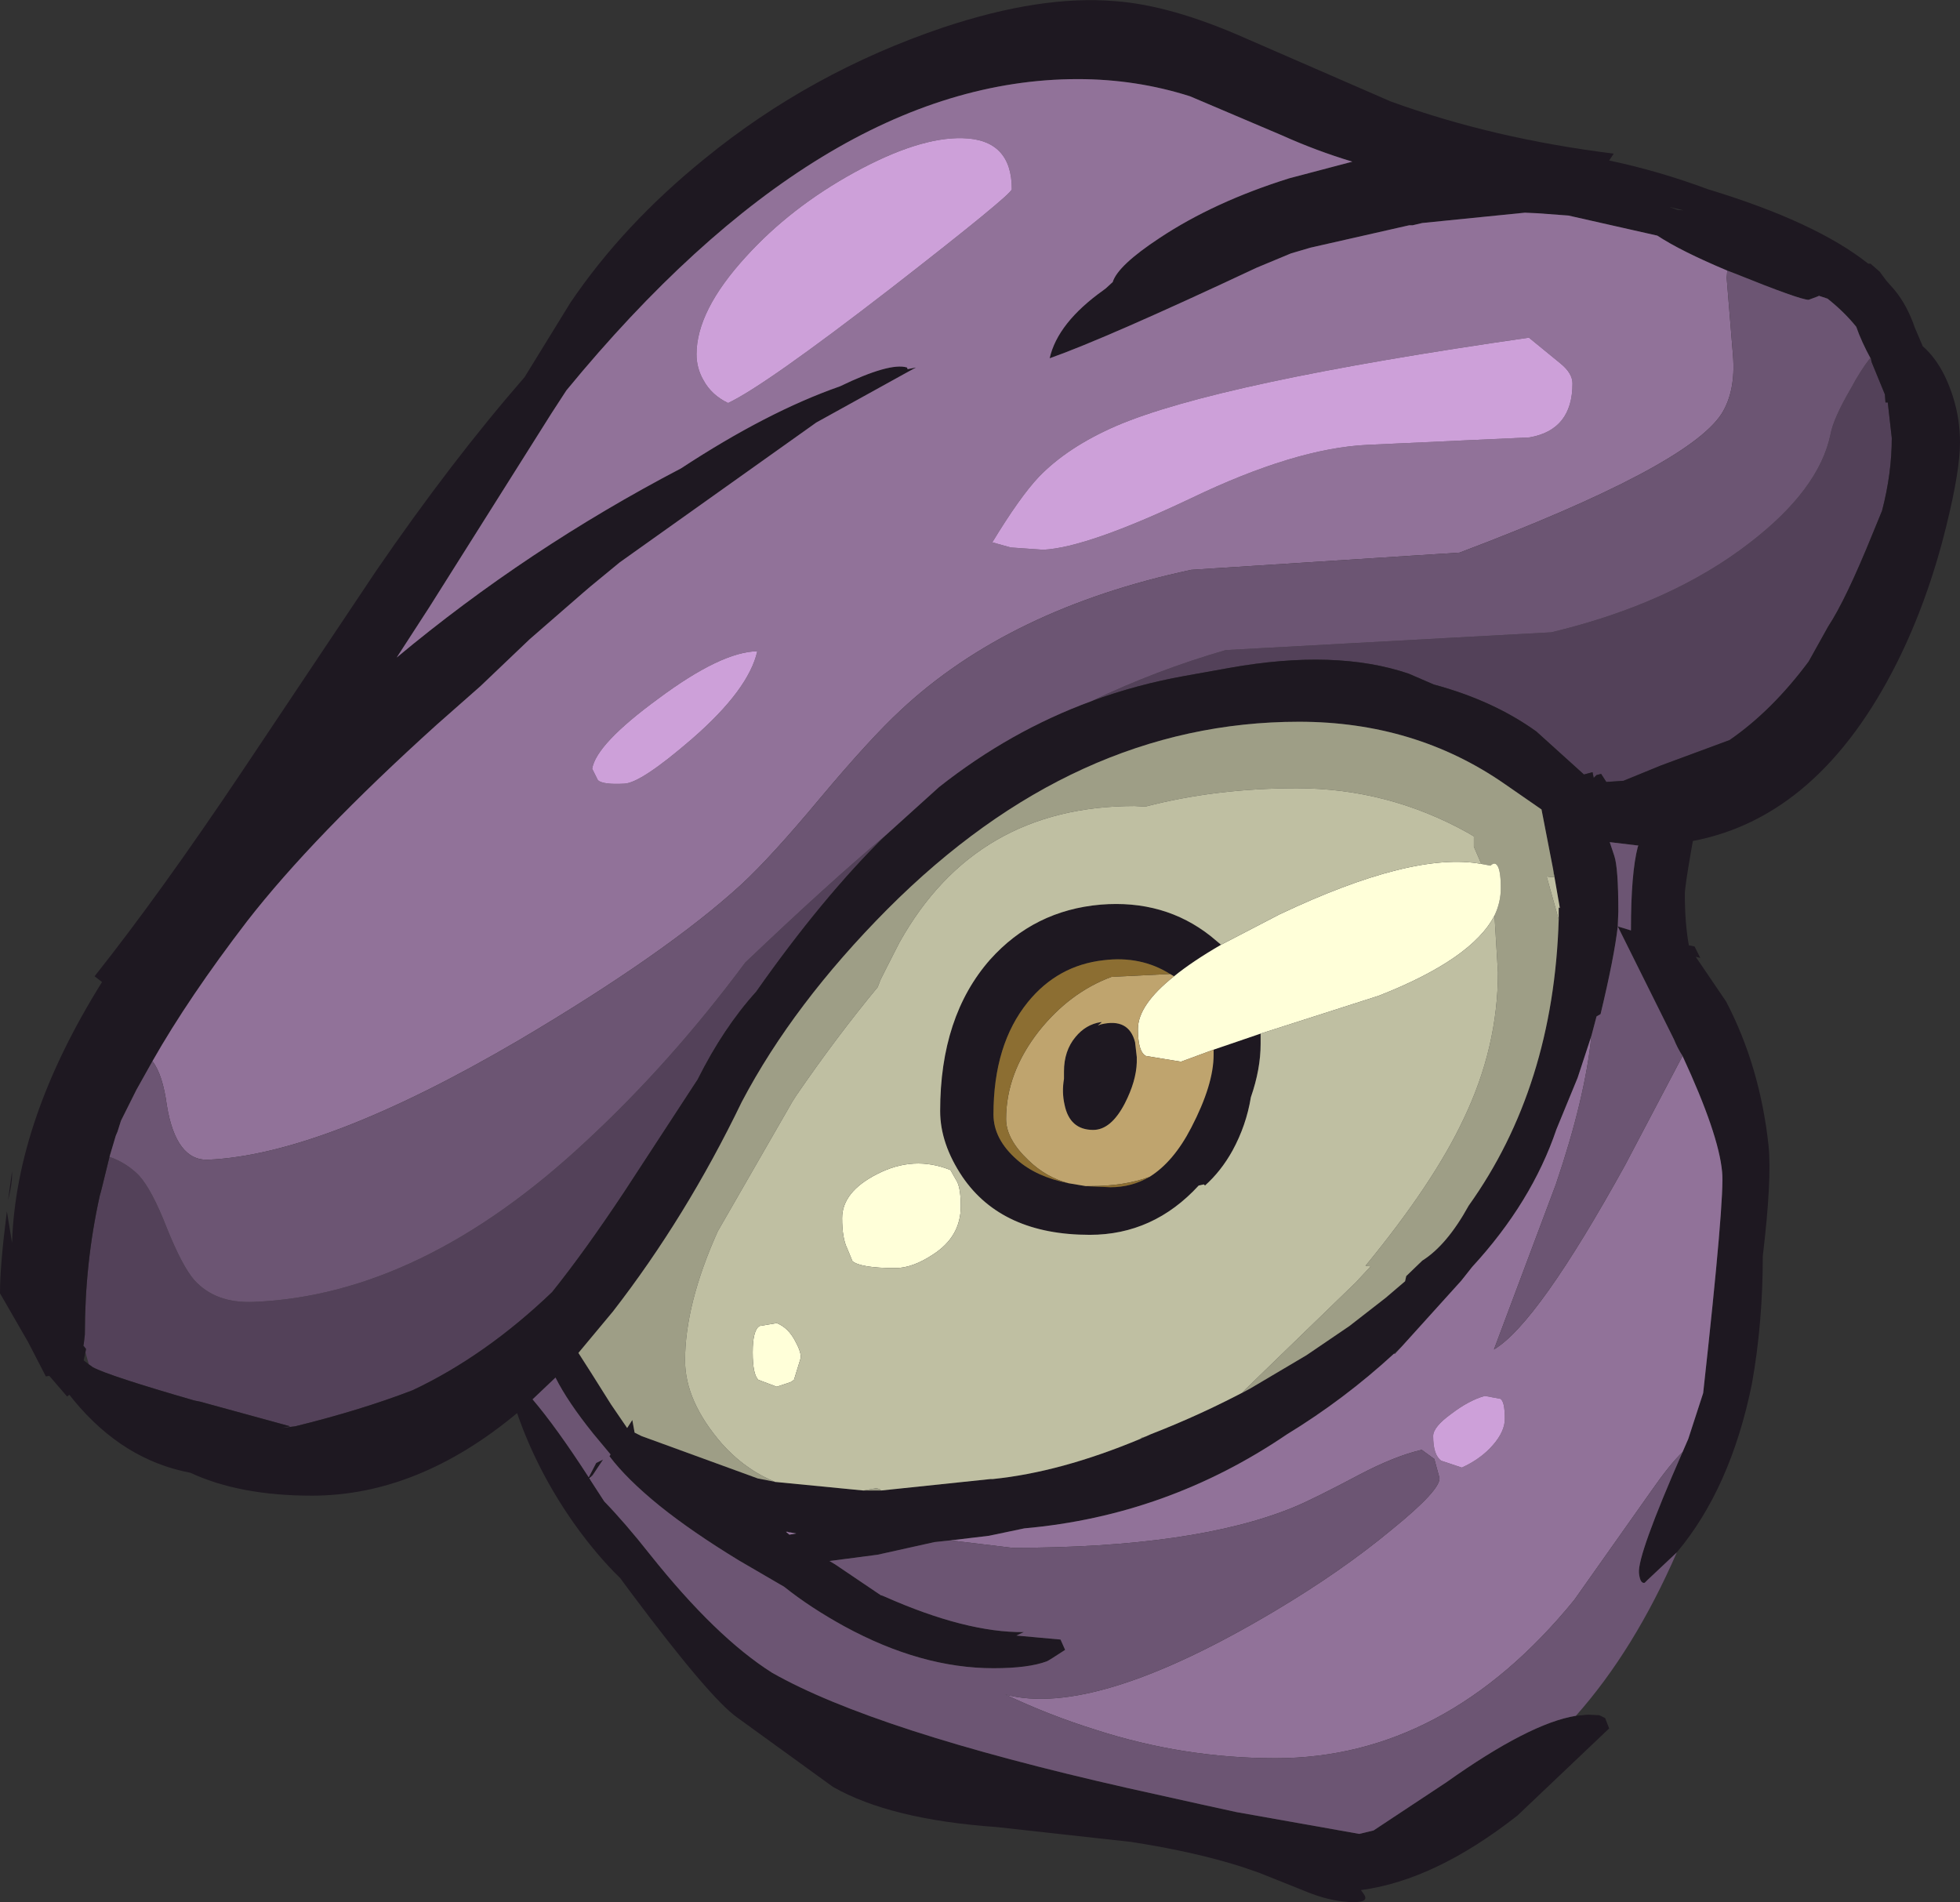<?xml version="1.0" encoding="UTF-8" standalone="no"?>
<svg xmlns:ffdec="https://www.free-decompiler.com/flash" xmlns:xlink="http://www.w3.org/1999/xlink" ffdec:objectType="frame" height="165.9px" width="170.95px" xmlns="http://www.w3.org/2000/svg">
  <rect width="100%" height="100%" fill="#333333" stroke="none"/>
  <g transform="matrix(1.0, 0.0, 0.0, 1.0, 83.5, 156.5)">
    <use ffdec:characterId="109" height="165.9" transform="matrix(1.0, 0.0, 0.0, 1.0, -83.5, -156.5)" width="170.95" xlink:href="#shape0"/>
  </g>
  <defs>
    <g id="shape0" transform="matrix(1.0, 0.0, 0.0, 1.0, 83.5, 156.5)">
      <path d="M79.7 -125.15 L79.7 -125.1 79.75 -124.9 80.9 -122.1 80.95 -121.4 81.15 -121.4 81.5 -118.3 Q81.5 -115.2 80.65 -111.95 L79.85 -110.0 Q77.5 -104.2 75.95 -101.85 L74.25 -98.8 Q71.05 -94.5 67.35 -91.95 L61.4 -89.75 58.1 -88.4 56.6 -88.3 56.15 -89.0 55.75 -88.9 55.5 -88.65 55.4 -89.15 54.65 -88.95 50.5 -92.7 Q46.75 -95.4 41.55 -96.8 L39.35 -97.75 Q33.0 -99.9 23.75 -98.25 L19.85 -97.55 Q15.65 -96.8 11.7 -95.35 17.35 -98.05 23.4 -99.8 L51.8 -101.35 Q62.25 -103.85 69.1 -109.15 75.15 -113.8 76.15 -118.6 76.4 -120.0 77.95 -122.65 78.75 -124.15 79.6 -125.25 L79.7 -125.15 M-6.25 -83.65 Q-11.75 -78.25 -17.55 -70.0 -20.4 -66.85 -22.65 -62.35 L-29.05 -52.55 Q-32.5 -47.35 -35.35 -43.8 -41.15 -38.25 -47.5 -35.25 -52.05 -33.5 -57.75 -32.1 L-58.95 -31.95 -58.2 -32.1 -66.05 -34.25 -66.55 -34.35 Q-74.0 -36.5 -75.4 -37.25 L-75.75 -37.5 -76.05 -38.55 -76.0 -38.85 -76.2 -39.1 -76.2 -39.25 -76.1 -40.1 Q-76.1 -46.35 -74.8 -52.2 L-74.65 -52.75 -74.0 -55.4 -73.95 -55.6 Q-72.5 -55.1 -71.4 -54.0 -70.25 -52.75 -68.95 -49.4 -67.6 -46.05 -66.55 -44.85 -64.7 -42.8 -61.35 -42.95 -46.75 -43.55 -32.4 -56.95 -25.0 -63.8 -18.5 -72.55 -11.15 -79.55 -6.25 -83.65" fill="#534159" fill-rule="evenodd" stroke="none"/>
      <path d="M11.7 -95.35 Q15.65 -96.8 19.85 -97.55 L23.75 -98.25 Q33.0 -99.9 39.35 -97.75 L41.55 -96.8 Q46.75 -95.4 50.5 -92.7 L54.65 -88.95 55.4 -89.15 55.5 -88.65 55.75 -88.9 56.15 -89.0 56.6 -88.3 58.1 -88.4 61.4 -89.75 67.35 -91.95 Q71.05 -94.5 74.25 -98.8 L75.95 -101.85 Q77.5 -104.2 79.85 -110.0 L80.65 -111.95 Q81.5 -115.2 81.5 -118.3 L81.15 -121.4 80.95 -121.4 80.9 -122.1 79.75 -124.9 79.7 -125.1 79.7 -125.15 Q78.85 -126.7 78.4 -128.0 77.35 -129.3 75.9 -130.45 L75.15 -130.7 75.05 -130.65 74.25 -130.35 Q73.5 -130.35 67.8 -132.65 L67.15 -132.9 Q63.1 -134.6 61.05 -135.95 L53.3 -137.7 50.6 -137.9 49.5 -137.95 40.55 -137.05 39.7 -136.85 39.4 -136.85 30.8 -134.9 29.1 -134.4 26.1 -133.15 Q13.0 -127.0 8.05 -125.25 8.75 -128.35 12.75 -131.2 L12.95 -131.35 13.55 -131.9 Q14.0 -133.35 17.65 -135.75 22.4 -138.9 28.95 -140.95 L34.45 -142.4 Q31.3 -143.35 28.3 -144.7 L20.3 -148.1 Q15.6 -149.6 10.5 -149.6 -11.8 -149.6 -34.1 -122.45 L-35.4 -120.45 -46.05 -103.55 -48.9 -99.15 Q-37.5 -108.65 -24.1 -115.65 -16.55 -120.6 -10.25 -122.8 -5.9 -124.9 -4.4 -124.45 L-4.35 -124.35 -4.35 -124.3 -3.6 -124.45 -4.25 -124.1 -12.3 -119.65 -29.45 -107.45 -32.0 -105.35 -32.7 -104.75 -37.3 -100.75 -41.6 -96.65 -45.4 -93.3 Q-56.2 -83.55 -61.95 -76.15 -67.05 -69.5 -70.2 -63.95 L-71.6 -61.45 -72.35 -59.95 -72.7 -59.25 -72.95 -58.75 -73.25 -57.8 -73.4 -57.45 -73.95 -55.6 -74.0 -55.4 -74.65 -52.75 -74.8 -52.2 Q-76.1 -46.35 -76.1 -40.1 L-76.2 -39.25 -76.25 -39.15 -76.2 -39.1 -76.0 -38.85 -76.05 -38.55 -76.2 -37.85 -75.75 -37.5 -75.4 -37.25 Q-74.0 -36.5 -66.55 -34.35 L-66.05 -34.25 -58.2 -32.1 -58.95 -31.95 -57.75 -32.1 Q-52.05 -33.5 -47.5 -35.25 -41.15 -38.25 -35.35 -43.8 -32.5 -47.35 -29.05 -52.55 L-22.65 -62.35 Q-20.4 -66.85 -17.55 -70.0 -11.75 -78.25 -6.25 -83.65 L-1.6 -87.85 Q4.6 -92.75 11.7 -95.35 M53.95 -6.85 L55.0 -6.95 56.0 -6.9 56.5 -6.65 56.85 -5.75 48.85 1.85 Q41.65 7.5 35.2 8.35 L35.45 8.7 Q35.95 9.4 34.6 9.4 32.85 9.4 30.85 8.65 L26.35 6.85 24.75 6.3 Q20.65 5.0 15.15 4.15 L3.4 2.85 Q-5.85 2.2 -10.85 -0.65 L-19.2 -6.7 Q-21.55 -8.35 -28.4 -17.5 L-29.4 -18.85 Q-31.5 -20.9 -33.45 -23.65 -36.65 -28.2 -38.4 -33.25 -47.05 -26.05 -56.3 -26.05 -62.6 -26.05 -66.9 -28.05 -72.75 -29.15 -77.05 -34.35 L-77.45 -34.85 -77.65 -34.7 -79.2 -36.5 -79.5 -36.45 -81.05 -39.45 -83.5 -43.7 -83.5 -43.75 Q-83.5 -46.15 -82.9 -50.85 L-82.45 -48.1 Q-82.1 -58.85 -74.6 -70.85 L-75.25 -71.35 Q-69.5 -78.6 -62.4 -89.2 L-50.7 -106.7 Q-44.15 -116.25 -37.75 -123.6 L-33.75 -130.1 Q-29.15 -136.9 -22.05 -142.65 -12.8 -150.2 -1.25 -154.1 7.3 -156.95 13.75 -156.4 18.6 -156.05 25.05 -153.2 L37.8 -147.65 Q46.75 -144.4 57.25 -143.1 L56.85 -142.5 Q61.15 -141.6 65.45 -140.0 74.85 -137.15 79.45 -133.5 L79.65 -133.5 80.45 -132.8 81.0 -132.05 81.75 -131.2 Q82.85 -129.85 83.5 -127.95 L84.2 -126.3 Q85.3 -125.35 86.1 -123.75 87.45 -120.95 87.45 -117.9 87.45 -115.45 86.25 -110.6 84.65 -104.1 81.95 -98.7 75.2 -85.25 64.15 -83.15 L64.0 -82.3 Q63.45 -79.15 63.45 -78.5 63.45 -76.0 63.8 -74.05 L64.3 -73.95 64.8 -72.95 64.4 -73.05 67.05 -69.15 Q70.0 -63.5 70.75 -56.6 71.05 -53.65 70.25 -46.95 70.25 -41.1 69.3 -35.8 67.45 -26.7 62.75 -21.1 L60.2 -18.7 59.95 -18.45 Q59.55 -18.35 59.45 -19.3 59.3 -20.85 63.25 -29.85 L63.75 -31.0 65.05 -35.0 Q66.95 -52.2 66.7 -54.3 66.4 -57.6 63.25 -64.4 62.8 -65.1 62.5 -65.85 L57.6 -75.7 58.75 -75.35 58.75 -75.4 Q58.75 -80.35 59.35 -82.65 L59.4 -82.75 56.9 -83.05 57.3 -81.85 Q57.65 -80.8 57.65 -77.0 L57.6 -75.7 Q57.3 -73.05 56.1 -68.05 L55.75 -67.85 55.3 -66.15 54.1 -62.5 52.25 -58.0 Q50.1 -51.65 44.9 -46.0 L43.95 -44.8 38.8 -39.1 38.1 -38.45 Q33.75 -34.45 28.75 -31.4 18.3 -24.3 5.85 -23.2 L2.75 -22.55 -0.6 -22.15 -2.0 -22.0 -6.95 -20.9 -11.15 -20.35 -10.65 -20.05 -6.95 -17.55 -6.65 -17.35 -6.6 -17.35 -6.35 -17.25 Q0.75 -14.1 5.8 -14.15 L5.15 -13.85 9.0 -13.5 9.4 -12.6 Q7.95 -11.65 7.8 -11.6 6.2 -11.0 3.15 -11.0 -3.15 -11.0 -9.85 -14.65 -12.85 -16.3 -15.1 -18.1 L-19.05 -20.4 Q-23.15 -22.9 -25.95 -25.15 -28.85 -27.5 -30.35 -29.5 L-30.3 -29.55 -30.25 -29.65 -31.75 -31.45 Q-34.0 -34.25 -35.05 -36.35 L-37.05 -34.45 Q-35.0 -32.05 -32.15 -27.65 L-31.5 -28.9 -30.9 -29.2 -31.8 -27.85 -32.1 -27.55 -32.05 -27.5 -32.0 -27.4 -30.8 -25.55 Q-29.0 -23.7 -26.75 -20.85 -21.05 -13.7 -16.15 -10.6 -7.25 -5.55 14.85 -0.55 L21.15 0.85 24.35 1.55 35.05 3.45 36.3 3.15 42.65 -1.05 Q49.9 -6.2 53.95 -6.85 M62.8 -138.2 L63.35 -138.15 62.1 -138.45 62.8 -138.2 M23.0 -74.1 Q20.5 -72.65 18.9 -71.35 L18.55 -71.55 Q16.0 -73.15 12.75 -72.75 8.75 -72.3 6.15 -69.1 3.15 -65.4 3.15 -59.3 3.15 -57.15 5.2 -55.35 6.9 -53.85 9.7 -53.3 L11.2 -53.05 13.35 -52.95 Q15.2 -52.95 16.75 -53.85 18.85 -55.15 20.4 -58.15 22.35 -61.9 22.35 -64.5 L22.35 -64.95 26.45 -66.35 26.45 -65.45 Q26.45 -63.25 25.6 -60.8 25.2 -58.35 24.0 -56.15 23.0 -54.35 21.6 -53.1 L21.5 -53.2 21.05 -53.1 Q17.1 -48.8 11.55 -48.8 3.9 -48.8 0.45 -53.85 -1.5 -56.75 -1.5 -59.6 -1.5 -67.85 2.85 -72.8 6.7 -77.1 12.5 -77.6 18.05 -78.05 22.1 -74.85 L23.0 -74.1 M25.55 -35.4 L30.45 -38.3 34.2 -40.85 37.35 -43.3 39.05 -44.75 39.15 -45.2 40.55 -46.55 Q42.7 -47.9 44.6 -51.35 52.0 -61.7 52.45 -76.3 L52.45 -77.35 52.55 -77.3 51.95 -80.75 50.95 -85.9 47.7 -88.15 Q39.9 -93.55 29.8 -93.55 10.2 -93.55 -6.1 -77.2 -14.3 -68.95 -18.8 -60.4 -23.65 -50.35 -30.05 -42.1 L-33.05 -38.5 -31.9 -36.7 -30.2 -34.0 -28.8 -31.95 -28.35 -32.65 -28.15 -31.55 -27.85 -31.4 -27.55 -31.25 -17.4 -27.55 -15.85 -27.25 -15.9 -27.25 -8.2 -26.5 -6.65 -26.5 2.9 -27.5 3.1 -27.5 Q9.0 -28.1 15.95 -31.0 L16.4 -31.2 16.85 -31.4 Q21.35 -33.15 25.55 -35.4 M12.5 -67.15 Q14.95 -67.75 15.5 -65.6 L15.65 -64.3 15.65 -64.05 15.65 -63.95 15.65 -63.85 Q15.6 -62.2 14.6 -60.25 13.4 -57.95 11.85 -57.95 9.8 -57.95 9.35 -60.15 9.1 -61.25 9.3 -62.4 L9.3 -62.75 9.3 -63.05 Q9.3 -64.85 10.3 -66.05 11.2 -67.15 12.5 -67.35 L12.6 -67.35 12.25 -67.05 12.5 -67.15 M-82.8 -51.8 L-82.45 -54.35 -82.45 -54.05 Q-82.45 -53.15 -82.8 -51.8 M-14.6 -22.85 L-14.7 -22.85 -14.8 -22.9 -14.95 -22.9 -14.65 -22.65 -14.05 -22.75 -14.6 -22.85" fill="#1e1821" fill-rule="evenodd" stroke="none"/>
      <path d="M-70.2 -63.95 Q-67.05 -69.5 -61.95 -76.15 -56.2 -83.55 -45.4 -93.3 L-41.6 -96.65 -37.3 -100.75 -32.7 -104.75 -32.0 -105.35 -29.45 -107.45 -12.3 -119.65 -4.25 -124.1 -3.6 -124.45 -4.35 -124.3 -4.35 -124.35 -4.4 -124.45 Q-5.9 -124.9 -10.25 -122.8 -16.55 -120.6 -24.1 -115.65 -37.5 -108.65 -48.9 -99.15 L-46.05 -103.55 -35.4 -120.45 -34.1 -122.45 Q-11.8 -149.6 10.5 -149.6 15.6 -149.6 20.3 -148.1 L28.3 -144.7 Q31.3 -143.35 34.45 -142.4 L28.95 -140.95 Q22.4 -138.9 17.65 -135.75 14.0 -133.35 13.55 -131.9 L12.95 -131.35 12.75 -131.2 Q8.75 -128.35 8.05 -125.25 13.0 -127.0 26.1 -133.15 L29.1 -134.4 30.8 -134.9 39.4 -136.85 39.7 -136.85 40.55 -137.05 49.5 -137.95 50.6 -137.9 53.3 -137.7 61.05 -135.95 Q63.1 -134.6 67.15 -132.9 L67.1 -132.25 67.65 -125.5 Q67.9 -122.4 66.65 -120.4 63.65 -115.8 43.8 -108.3 L20.4 -106.8 Q4.5 -103.4 -4.95 -94.55 -7.6 -92.1 -12.0 -86.85 -16.25 -81.75 -18.85 -79.35 -25.35 -73.4 -38.2 -65.8 -55.25 -55.8 -65.35 -55.35 -68.15 -55.25 -68.95 -60.1 -69.3 -62.75 -70.2 -63.95 M-32.05 -27.5 L-32.1 -27.55 -31.8 -27.85 -32.05 -27.5 M-0.6 -22.15 L2.75 -22.55 5.85 -23.2 Q18.3 -24.3 28.75 -31.4 33.75 -34.45 38.1 -38.45 L38.15 -38.4 38.8 -39.1 43.95 -44.8 44.9 -46.0 Q50.1 -51.65 52.25 -58.0 L54.1 -62.5 55.3 -66.15 Q54.75 -60.7 52.2 -53.2 L46.8 -38.8 Q50.6 -41.05 58.25 -54.9 L63.25 -64.4 Q66.4 -57.6 66.7 -54.3 66.95 -52.2 65.05 -35.0 L63.75 -31.0 63.25 -29.85 Q62.15 -28.8 60.55 -26.5 L53.8 -16.95 Q42.55 -3.15 27.75 -3.15 19.7 -3.15 12.0 -5.65 8.0 -6.9 4.2 -8.7 12.0 -6.65 27.7 -16.0 33.5 -19.45 37.9 -23.1 42.15 -26.55 42.05 -27.6 L41.6 -29.25 40.5 -30.05 Q38.15 -29.5 35.1 -27.9 30.95 -25.7 29.35 -25.05 20.75 -21.5 4.8 -21.5 L-0.6 -22.15 M4.65 -108.75 L7.5 -108.55 Q11.35 -108.75 20.4 -113.05 29.45 -117.4 35.75 -117.7 L49.9 -118.35 Q53.65 -119.0 53.65 -123.05 53.65 -123.95 52.6 -124.8 L49.85 -127.05 Q22.7 -123.15 13.85 -119.35 9.6 -117.5 7.1 -114.9 5.45 -113.15 3.05 -109.2 L4.65 -108.75 M4.75 -140.0 Q4.75 -144.35 0.45 -144.45 -3.35 -144.55 -9.0 -141.45 -14.55 -138.4 -18.45 -134.1 -22.75 -129.4 -22.75 -125.6 -22.75 -124.4 -22.15 -123.35 -21.45 -122.05 -20.0 -121.35 -16.8 -122.85 -5.8 -131.35 4.75 -139.55 4.75 -140.0 M47.75 -32.75 Q47.75 -34.3 47.35 -34.5 L46.0 -34.75 Q44.6 -34.35 43.1 -33.2 41.5 -32.05 41.5 -31.25 41.5 -29.6 42.2 -29.1 L44.0 -28.5 Q45.65 -29.25 46.7 -30.45 47.75 -31.65 47.75 -32.75 M-31.35 -88.45 Q-30.9 -88.05 -29.05 -88.15 -27.6 -88.2 -23.15 -92.05 -18.2 -96.35 -17.45 -99.7 -20.6 -99.65 -26.1 -95.55 -31.5 -91.6 -31.85 -89.45 L-31.35 -88.45 M-14.6 -22.85 L-14.05 -22.75 -14.65 -22.65 -14.95 -22.9 -14.8 -22.9 -14.7 -22.85 -14.6 -22.85" fill="#917299" fill-rule="evenodd" stroke="none"/>
      <path d="M4.75 -140.0 Q4.75 -139.55 -5.8 -131.35 -16.8 -122.85 -20.0 -121.35 -21.45 -122.05 -22.15 -123.35 -22.75 -124.4 -22.75 -125.6 -22.75 -129.4 -18.45 -134.1 -14.55 -138.4 -9.0 -141.45 -3.35 -144.55 0.45 -144.45 4.75 -144.35 4.75 -140.0 M4.65 -108.75 L3.05 -109.2 Q5.45 -113.15 7.1 -114.9 9.6 -117.5 13.85 -119.35 22.7 -123.15 49.85 -127.05 L52.6 -124.8 Q53.65 -123.95 53.65 -123.05 53.65 -119.0 49.9 -118.35 L35.75 -117.7 Q29.45 -117.4 20.4 -113.05 11.35 -108.75 7.5 -108.55 L4.65 -108.75 M47.75 -32.75 Q47.75 -31.65 46.7 -30.45 45.65 -29.25 44.0 -28.5 L42.2 -29.1 Q41.5 -29.6 41.5 -31.25 41.5 -32.05 43.1 -33.2 44.6 -34.35 46.0 -34.75 L47.35 -34.5 Q47.75 -34.3 47.75 -32.75 M-31.35 -88.45 L-31.85 -89.45 Q-31.5 -91.6 -26.1 -95.55 -20.6 -99.65 -17.45 -99.7 -18.2 -96.35 -23.15 -92.05 -27.6 -88.2 -29.05 -88.15 -30.9 -88.05 -31.35 -88.45" fill="#cda0d9" fill-rule="evenodd" stroke="none"/>
      <path d="M79.7 -125.15 L79.6 -125.25 Q78.75 -124.15 77.95 -122.65 76.4 -120.0 76.15 -118.6 75.15 -113.8 69.1 -109.15 62.25 -103.85 51.8 -101.35 L23.4 -99.8 Q17.35 -98.05 11.7 -95.35 4.6 -92.75 -1.6 -87.85 L-6.25 -83.65 Q-11.15 -79.55 -18.5 -72.55 -25.0 -63.8 -32.4 -56.95 -46.75 -43.55 -61.35 -42.95 -64.7 -42.8 -66.55 -44.85 -67.6 -46.05 -68.95 -49.4 -70.25 -52.75 -71.4 -54.0 -72.5 -55.1 -73.95 -55.6 L-73.4 -57.45 -73.25 -57.8 -72.95 -58.75 -72.7 -59.25 -72.35 -59.95 -71.6 -61.45 -70.2 -63.95 Q-69.3 -62.75 -68.95 -60.1 -68.15 -55.25 -65.35 -55.35 -55.25 -55.8 -38.2 -65.8 -25.35 -73.4 -18.85 -79.35 -16.25 -81.75 -12.0 -86.85 -7.6 -92.1 -4.95 -94.55 4.5 -103.4 20.4 -106.8 L43.8 -108.3 Q63.65 -115.8 66.65 -120.4 67.9 -122.4 67.65 -125.5 L67.1 -132.25 67.15 -132.9 67.8 -132.65 Q73.5 -130.35 74.25 -130.35 L75.05 -130.65 75.15 -130.7 75.9 -130.45 Q77.35 -129.3 78.4 -128.0 78.85 -126.7 79.7 -125.15 M62.75 -21.1 Q59.05 -12.6 53.95 -6.85 49.9 -6.2 42.65 -1.05 L36.3 3.15 35.05 3.45 24.35 1.55 21.15 0.85 14.85 -0.55 Q-7.25 -5.55 -16.15 -10.6 -21.05 -13.7 -26.75 -20.85 -29.0 -23.7 -30.8 -25.55 L-32.0 -27.4 -32.05 -27.5 -31.8 -27.85 -30.9 -29.2 -31.5 -28.9 -32.15 -27.65 Q-35.0 -32.05 -37.05 -34.45 L-35.05 -36.35 Q-34.0 -34.25 -31.75 -31.45 L-30.25 -29.65 -30.3 -29.55 -30.35 -29.5 Q-28.85 -27.5 -25.95 -25.15 -23.15 -22.9 -19.05 -20.4 L-15.1 -18.1 Q-12.85 -16.3 -9.85 -14.65 -3.15 -11.0 3.15 -11.0 6.2 -11.0 7.8 -11.6 7.95 -11.65 9.4 -12.6 L9.0 -13.5 5.15 -13.85 5.8 -14.15 Q0.75 -14.1 -6.35 -17.25 L-6.6 -17.35 -6.65 -17.35 -6.95 -17.55 -10.65 -20.05 -11.15 -20.35 -6.95 -20.9 -2.0 -22.0 -0.6 -22.15 4.8 -21.5 Q20.75 -21.5 29.35 -25.05 30.95 -25.7 35.1 -27.9 38.15 -29.5 40.5 -30.05 L41.6 -29.25 42.05 -27.6 Q42.15 -26.55 37.9 -23.1 33.5 -19.45 27.7 -16.0 12.0 -6.65 4.2 -8.7 8.0 -6.9 12.0 -5.65 19.7 -3.15 27.75 -3.15 42.55 -3.15 53.8 -16.95 L60.55 -26.5 Q62.15 -28.8 63.25 -29.85 59.3 -20.85 59.45 -19.3 59.55 -18.35 59.95 -18.45 L60.2 -18.7 62.75 -21.1 M55.3 -66.15 L55.75 -67.85 56.1 -68.05 Q57.3 -73.05 57.6 -75.7 L57.65 -77.0 Q57.65 -80.8 57.3 -81.85 L56.9 -83.05 59.4 -82.75 59.35 -82.65 Q58.75 -80.35 58.75 -75.4 L58.75 -75.35 57.6 -75.7 62.5 -65.85 Q62.8 -65.1 63.25 -64.4 L58.25 -54.9 Q50.6 -41.05 46.8 -38.8 L52.2 -53.2 Q54.75 -60.7 55.3 -66.15" fill="#6c5573" fill-rule="evenodd" stroke="none"/>
      <path d="M46.85 -76.65 Q47.4 -77.8 47.4 -79.05 47.4 -80.9 46.95 -81.15 46.75 -81.25 46.5 -81.0 L45.7 -81.15 45.05 -82.65 45.05 -83.55 44.55 -83.85 Q37.55 -87.75 29.6 -87.75 22.55 -87.75 16.4 -86.15 L15.45 -86.2 Q1.6 -86.2 -5.05 -74.3 L-6.3 -71.85 -6.4 -71.65 -6.7 -71.05 -6.95 -70.4 Q-10.55 -66.05 -14.05 -60.95 L-14.4 -60.4 -20.9 -49.1 Q-23.75 -42.75 -23.75 -37.85 -23.75 -34.3 -20.55 -30.6 -18.55 -28.35 -15.9 -27.25 L-15.85 -27.25 -17.4 -27.55 -27.55 -31.25 -27.85 -31.4 -28.15 -31.55 -28.35 -32.65 -28.8 -31.95 -30.2 -34.0 -31.9 -36.7 -33.05 -38.5 -30.05 -42.1 Q-23.65 -50.35 -18.8 -60.4 -14.3 -68.95 -6.1 -77.2 10.2 -93.55 29.8 -93.55 39.9 -93.55 47.7 -88.15 L50.95 -85.9 51.95 -80.75 52.05 -80.0 51.8 -80.0 51.4 -80.05 52.45 -76.3 Q52.0 -61.7 44.6 -51.35 42.7 -47.9 40.55 -46.55 L39.15 -45.2 39.05 -44.75 37.35 -43.3 34.2 -40.85 30.45 -38.3 25.55 -35.4 24.8 -35.0 25.1 -35.3 34.75 -44.65 36.05 -46.05 35.6 -46.1 Q41.55 -53.35 44.15 -58.9 47.15 -65.15 47.15 -71.7 L46.85 -76.65 M15.95 -31.0 L16.05 -31.1 16.4 -31.2 15.95 -31.0 M-6.65 -26.5 L-8.2 -26.5 -7.05 -26.7 -6.75 -26.6 -6.65 -26.5" fill="#9e9e86" fill-rule="evenodd" stroke="none"/>
      <path d="M45.7 -81.15 L46.5 -81.0 Q46.75 -81.25 46.95 -81.15 47.4 -80.9 47.4 -79.05 47.4 -77.8 46.85 -76.65 44.9 -72.85 36.75 -69.65 L26.45 -66.35 22.35 -64.95 19.5 -63.9 16.45 -64.4 Q15.75 -64.75 15.75 -66.75 15.75 -68.85 18.9 -71.35 20.5 -72.65 23.0 -74.1 L28.1 -76.75 Q39.7 -82.25 45.7 -81.15 M-7.0 -54.1 Q-3.8 -55.75 -0.6 -54.45 L-0.15 -53.65 Q0.3 -53.05 0.3 -51.3 0.3 -48.65 -2.1 -47.1 -3.9 -45.9 -5.4 -45.9 -8.4 -45.9 -9.15 -46.5 L-9.6 -47.6 Q-10.05 -48.5 -10.05 -50.25 -10.05 -52.55 -7.0 -54.1 M-17.25 -40.85 L-15.75 -41.1 Q-14.75 -40.7 -14.15 -39.55 -13.65 -38.65 -13.65 -38.1 L-14.25 -36.15 -14.55 -35.95 -15.75 -35.55 -17.35 -36.15 Q-17.85 -36.6 -17.85 -38.55 -17.85 -40.5 -17.25 -40.85" fill="#ffffd9" fill-rule="evenodd" stroke="none"/>
      <path d="M45.7 -81.15 Q39.7 -82.25 28.1 -76.75 L23.0 -74.1 22.1 -74.85 Q18.05 -78.05 12.5 -77.6 6.7 -77.1 2.85 -72.8 -1.5 -67.85 -1.5 -59.6 -1.5 -56.75 0.45 -53.85 3.9 -48.8 11.55 -48.8 17.1 -48.8 21.05 -53.1 L21.5 -53.2 21.6 -53.1 Q23.0 -54.35 24.0 -56.15 25.2 -58.35 25.6 -60.8 26.45 -63.25 26.45 -65.45 L26.45 -66.35 36.75 -69.65 Q44.9 -72.85 46.85 -76.65 L47.15 -71.7 Q47.15 -65.15 44.15 -58.9 41.55 -53.35 35.6 -46.1 L36.05 -46.05 34.75 -44.65 25.1 -35.3 24.8 -35.0 25.55 -35.4 Q21.35 -33.15 16.85 -31.4 L16.4 -31.2 16.05 -31.1 15.95 -31.0 Q9.0 -28.1 3.1 -27.5 L2.9 -27.5 -6.65 -26.5 -6.75 -26.6 -7.05 -26.7 -8.2 -26.5 -15.9 -27.25 Q-18.55 -28.35 -20.55 -30.6 -23.75 -34.3 -23.75 -37.85 -23.75 -42.75 -20.9 -49.1 L-14.4 -60.4 -14.05 -60.95 Q-10.55 -66.05 -6.95 -70.4 L-6.7 -71.05 -6.4 -71.65 -6.3 -71.85 -5.05 -74.3 Q1.6 -86.2 15.45 -86.2 L16.4 -86.15 Q22.55 -87.75 29.6 -87.75 37.55 -87.75 44.55 -83.85 L45.05 -83.55 45.05 -82.65 45.7 -81.15 M52.45 -76.3 L51.4 -80.05 51.8 -80.0 52.05 -80.0 51.95 -80.75 52.55 -77.3 52.45 -77.35 52.45 -76.3 M-7.0 -54.1 Q-10.05 -52.55 -10.05 -50.25 -10.05 -48.5 -9.6 -47.6 L-9.15 -46.5 Q-8.4 -45.9 -5.4 -45.9 -3.9 -45.9 -2.1 -47.1 0.3 -48.65 0.3 -51.3 0.3 -53.05 -0.15 -53.65 L-0.6 -54.45 Q-3.8 -55.75 -7.0 -54.1 M-17.25 -40.85 Q-17.85 -40.5 -17.85 -38.55 -17.85 -36.6 -17.35 -36.15 L-15.75 -35.55 -14.55 -35.95 -14.25 -36.15 -13.65 -38.1 Q-13.65 -38.65 -14.15 -39.55 -14.75 -40.7 -15.75 -41.1 L-17.25 -40.85" fill="#bfbfa2" fill-rule="evenodd" stroke="none"/>
      <path d="M18.9 -71.35 Q15.75 -68.85 15.75 -66.75 15.75 -64.75 16.45 -64.4 L19.5 -63.9 22.35 -64.95 22.35 -64.5 Q22.35 -61.9 20.4 -58.15 18.85 -55.15 16.75 -53.85 14.55 -53.05 11.6 -53.05 L11.2 -53.05 9.7 -53.3 Q7.75 -53.8 6.2 -55.3 4.25 -57.15 4.25 -58.9 4.25 -62.9 7.1 -66.55 9.8 -69.95 13.45 -71.3 L18.55 -71.55 18.9 -71.35 M12.5 -67.15 L12.25 -67.05 12.6 -67.35 12.5 -67.35 Q11.2 -67.15 10.3 -66.05 9.3 -64.85 9.3 -63.05 L9.3 -62.75 9.3 -62.4 Q9.1 -61.25 9.35 -60.15 9.8 -57.95 11.85 -57.95 13.4 -57.95 14.6 -60.25 15.6 -62.2 15.65 -63.85 L15.65 -63.95 15.65 -64.05 15.65 -64.3 15.5 -65.6 Q14.95 -67.75 12.5 -67.15" fill="#bfa46e" fill-rule="evenodd" stroke="none"/>
      <path d="M18.55 -71.55 L13.45 -71.3 Q9.8 -69.95 7.1 -66.55 4.25 -62.9 4.25 -58.9 4.25 -57.15 6.2 -55.3 7.75 -53.8 9.7 -53.3 6.9 -53.85 5.2 -55.35 3.15 -57.15 3.15 -59.3 3.15 -65.4 6.15 -69.1 8.75 -72.3 12.75 -72.75 16.0 -73.15 18.55 -71.55 M11.2 -53.05 L11.6 -53.05 Q14.55 -53.05 16.75 -53.85 15.2 -52.95 13.35 -52.95 L11.2 -53.05" fill="#8c6e32" fill-rule="evenodd" stroke="none"/>
    </g>
  </defs>
</svg>
